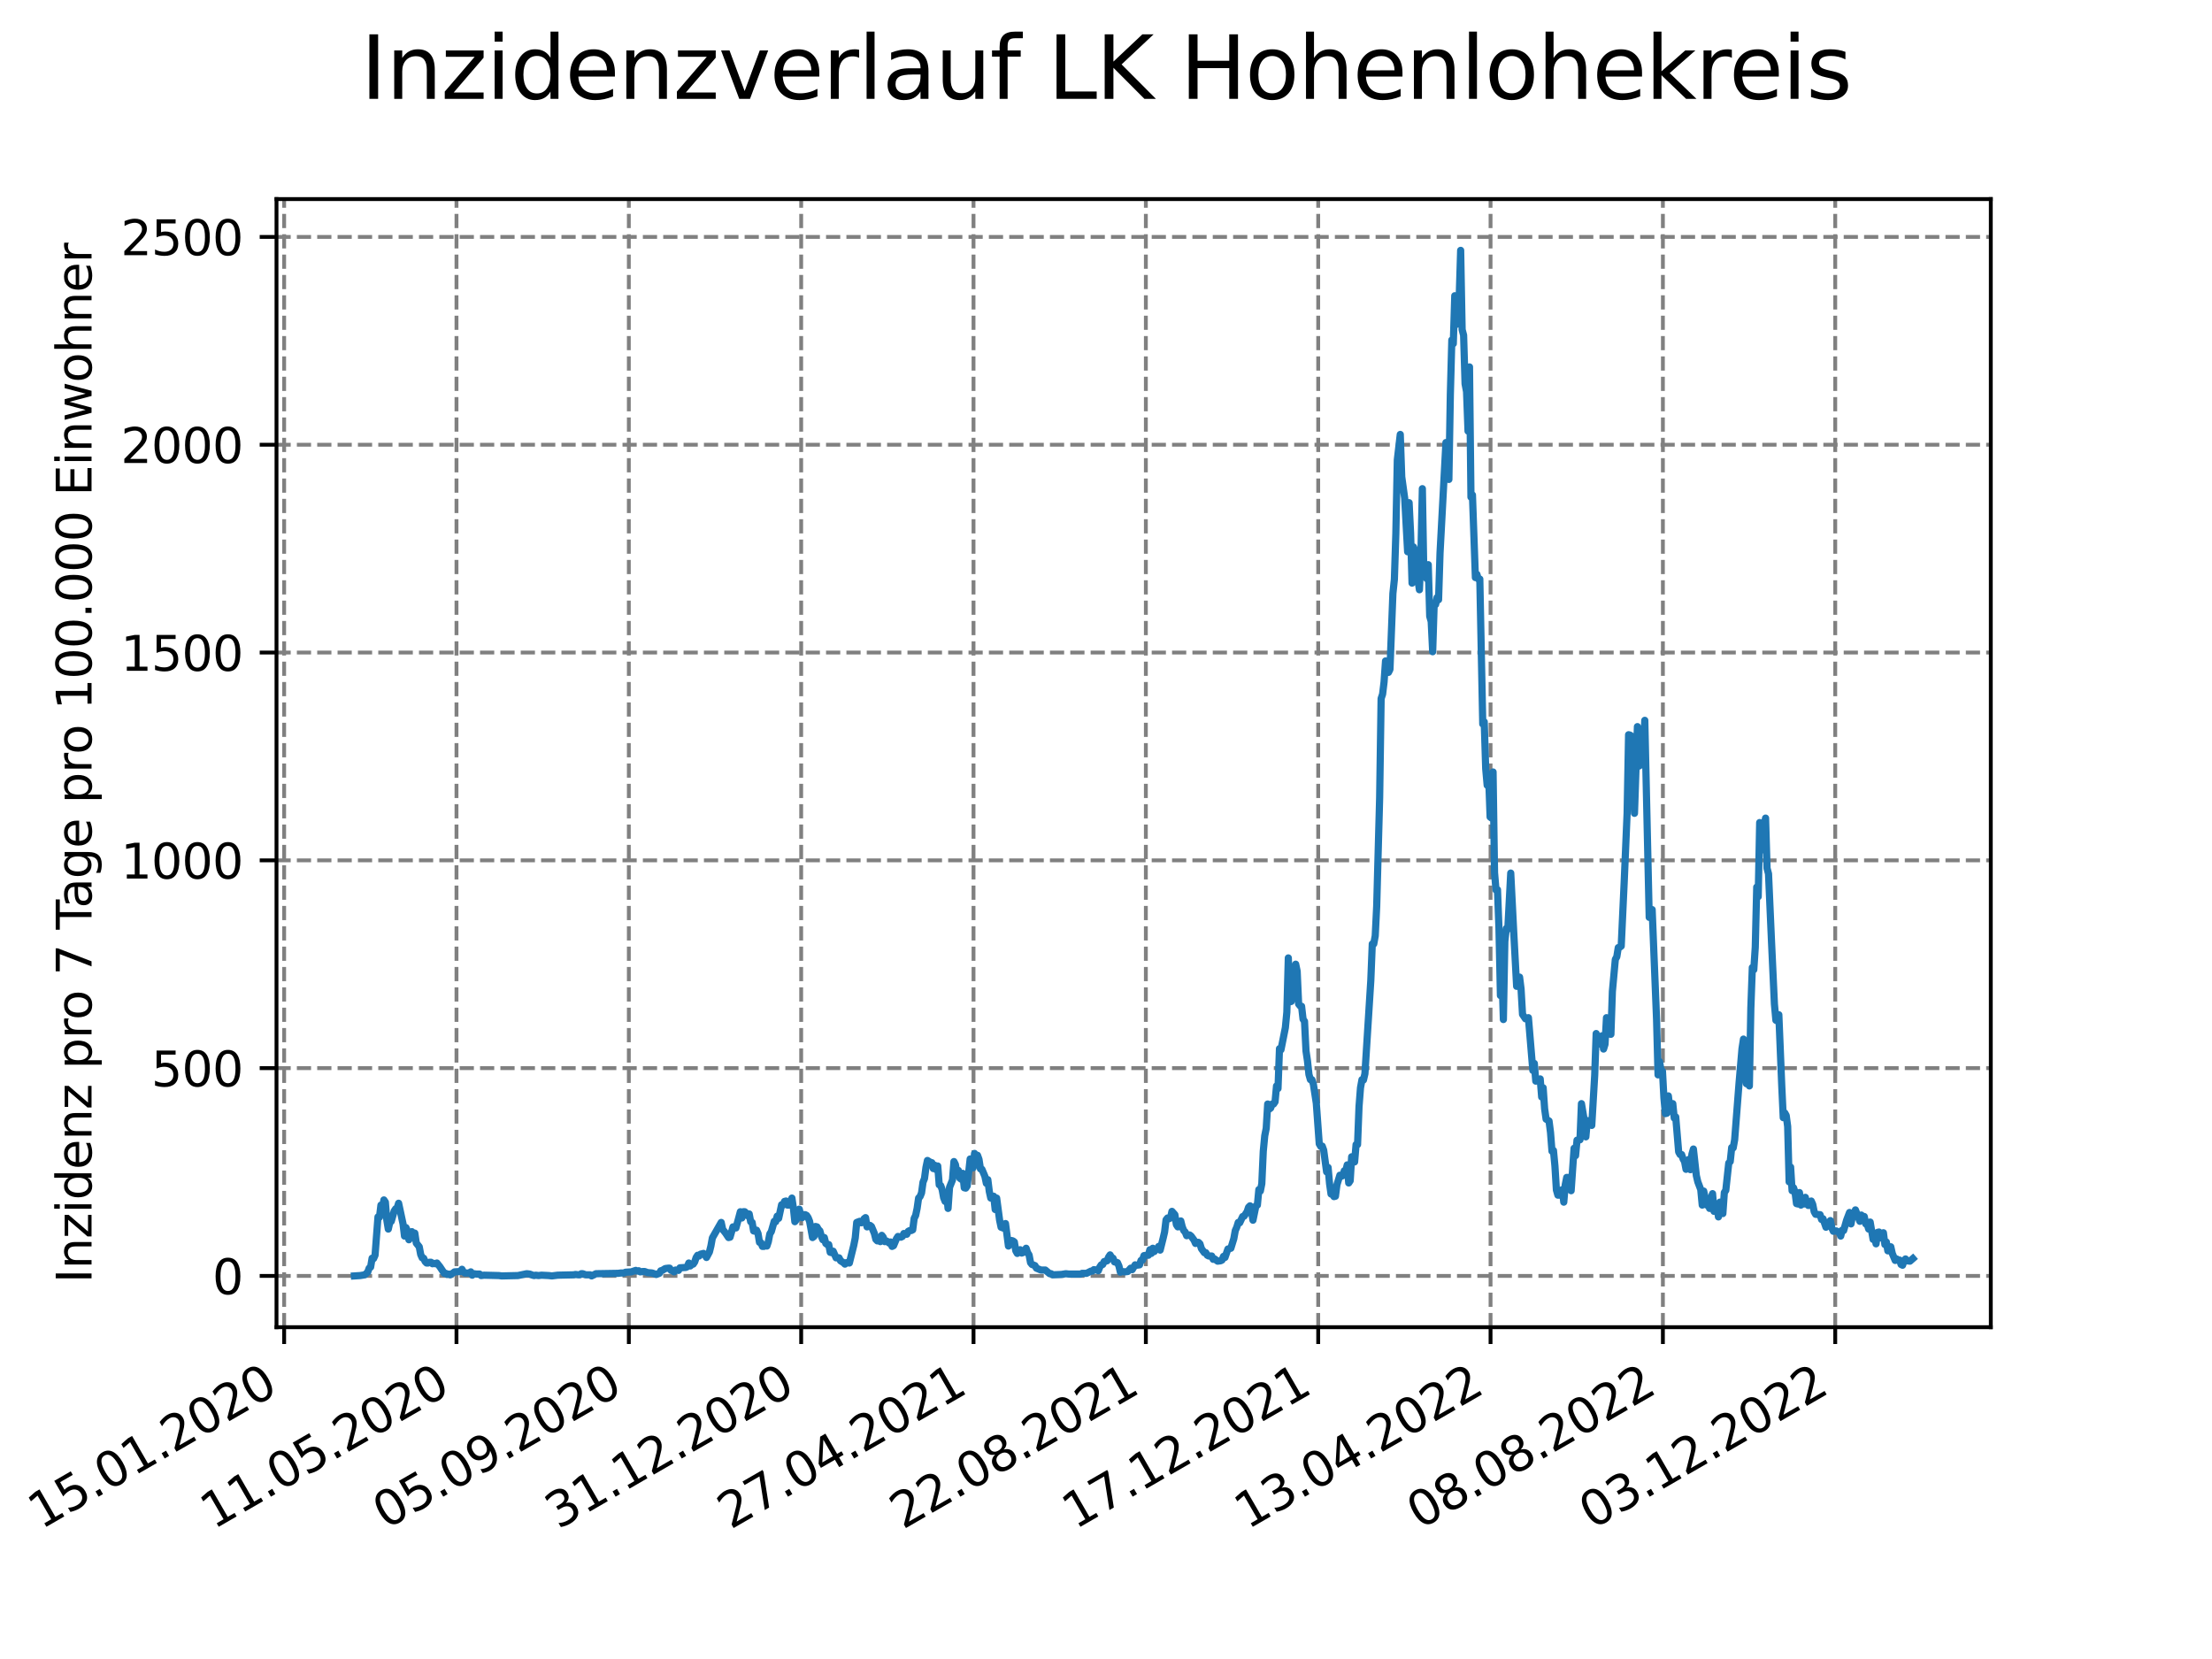 <?xml version="1.0" encoding="utf-8" standalone="no"?>
<!DOCTYPE svg PUBLIC "-//W3C//DTD SVG 1.1//EN"
  "http://www.w3.org/Graphics/SVG/1.1/DTD/svg11.dtd">
<svg xmlns:xlink="http://www.w3.org/1999/xlink" width="460.8pt" height="345.6pt" viewBox="0 0 460.8 345.6" xmlns="http://www.w3.org/2000/svg" version="1.1">
 <defs>
  <style type="text/css">*{stroke-linejoin: round; stroke-linecap: butt}</style>
 </defs>
 <g id="figure_1">
  <g id="patch_1">
   <path d="M 0 345.6 
L 460.8 345.6 
L 460.8 0 
L 0 0 
z
" style="fill: #ffffff"/>
  </g>
  <g id="axes_1">
   <g id="patch_2">
    <path d="M 57.6 276.48 
L 414.72 276.48 
L 414.72 41.472 
L 57.6 41.472 
z
" style="fill: #ffffff"/>
   </g>
   <g id="matplotlib.axis_1">
    <g id="xtick_1">
     <g id="line2d_1">
      <path d="M 59.193 276.48 
L 59.193 41.472 
" clip-path="url(#p25ae625ce5)" style="fill: none; stroke-dasharray: 2.96,1.28; stroke-dashoffset: 0; stroke: #808080; stroke-width: 0.8"/>
     </g>
     <g id="line2d_2">
      <defs>
       <path id="mad0144a86e" d="M 0 0 
L 0 3.5 
" style="stroke: #000000; stroke-width: 0.8"/>
      </defs>
      <g>
       <use xlink:href="#mad0144a86e" x="59.193" y="276.48" style="stroke: #000000; stroke-width: 0.8"/>
      </g>
     </g>
     <g id="text_1">
      <!-- 15.01.2020 -->
      <g transform="translate(8.568 318.689) rotate(-30) scale(0.1 -0.1)">
       <defs>
        <path id="DejaVuSans-31" d="M 794 531 
L 1825 531 
L 1825 4091 
L 703 3866 
L 703 4441 
L 1819 4666 
L 2450 4666 
L 2450 531 
L 3481 531 
L 3481 0 
L 794 0 
L 794 531 
z
" transform="scale(0.016)"/>
        <path id="DejaVuSans-35" d="M 691 4666 
L 3169 4666 
L 3169 4134 
L 1269 4134 
L 1269 2991 
Q 1406 3038 1543 3061 
Q 1681 3084 1819 3084 
Q 2600 3084 3056 2656 
Q 3513 2228 3513 1497 
Q 3513 744 3044 326 
Q 2575 -91 1722 -91 
Q 1428 -91 1123 -41 
Q 819 9 494 109 
L 494 744 
Q 775 591 1075 516 
Q 1375 441 1709 441 
Q 2250 441 2565 725 
Q 2881 1009 2881 1497 
Q 2881 1984 2565 2268 
Q 2250 2553 1709 2553 
Q 1456 2553 1204 2497 
Q 953 2441 691 2322 
L 691 4666 
z
" transform="scale(0.016)"/>
        <path id="DejaVuSans-2e" d="M 684 794 
L 1344 794 
L 1344 0 
L 684 0 
L 684 794 
z
" transform="scale(0.016)"/>
        <path id="DejaVuSans-30" d="M 2034 4250 
Q 1547 4250 1301 3770 
Q 1056 3291 1056 2328 
Q 1056 1369 1301 889 
Q 1547 409 2034 409 
Q 2525 409 2770 889 
Q 3016 1369 3016 2328 
Q 3016 3291 2770 3770 
Q 2525 4250 2034 4250 
z
M 2034 4750 
Q 2819 4750 3233 4129 
Q 3647 3509 3647 2328 
Q 3647 1150 3233 529 
Q 2819 -91 2034 -91 
Q 1250 -91 836 529 
Q 422 1150 422 2328 
Q 422 3509 836 4129 
Q 1250 4750 2034 4750 
z
" transform="scale(0.016)"/>
        <path id="DejaVuSans-32" d="M 1228 531 
L 3431 531 
L 3431 0 
L 469 0 
L 469 531 
Q 828 903 1448 1529 
Q 2069 2156 2228 2338 
Q 2531 2678 2651 2914 
Q 2772 3150 2772 3378 
Q 2772 3750 2511 3984 
Q 2250 4219 1831 4219 
Q 1534 4219 1204 4116 
Q 875 4013 500 3803 
L 500 4441 
Q 881 4594 1212 4672 
Q 1544 4750 1819 4750 
Q 2544 4750 2975 4387 
Q 3406 4025 3406 3419 
Q 3406 3131 3298 2873 
Q 3191 2616 2906 2266 
Q 2828 2175 2409 1742 
Q 1991 1309 1228 531 
z
" transform="scale(0.016)"/>
       </defs>
       <use xlink:href="#DejaVuSans-31"/>
       <use xlink:href="#DejaVuSans-35" x="63.623"/>
       <use xlink:href="#DejaVuSans-2e" x="127.246"/>
       <use xlink:href="#DejaVuSans-30" x="159.033"/>
       <use xlink:href="#DejaVuSans-31" x="222.656"/>
       <use xlink:href="#DejaVuSans-2e" x="286.279"/>
       <use xlink:href="#DejaVuSans-32" x="318.066"/>
       <use xlink:href="#DejaVuSans-30" x="381.689"/>
       <use xlink:href="#DejaVuSans-32" x="445.312"/>
       <use xlink:href="#DejaVuSans-30" x="508.936"/>
      </g>
     </g>
    </g>
    <g id="xtick_2">
     <g id="line2d_3">
      <path d="M 95.095 276.48 
L 95.095 41.472 
" clip-path="url(#p25ae625ce5)" style="fill: none; stroke-dasharray: 2.96,1.28; stroke-dashoffset: 0; stroke: #808080; stroke-width: 0.8"/>
     </g>
     <g id="line2d_4">
      <g>
       <use xlink:href="#mad0144a86e" x="95.095" y="276.48" style="stroke: #000000; stroke-width: 0.8"/>
      </g>
     </g>
     <g id="text_2">
      <!-- 11.05.2020 -->
      <g transform="translate(44.47 318.689) rotate(-30) scale(0.1 -0.1)">
       <use xlink:href="#DejaVuSans-31"/>
       <use xlink:href="#DejaVuSans-31" x="63.623"/>
       <use xlink:href="#DejaVuSans-2e" x="127.246"/>
       <use xlink:href="#DejaVuSans-30" x="159.033"/>
       <use xlink:href="#DejaVuSans-35" x="222.656"/>
       <use xlink:href="#DejaVuSans-2e" x="286.279"/>
       <use xlink:href="#DejaVuSans-32" x="318.066"/>
       <use xlink:href="#DejaVuSans-30" x="381.689"/>
       <use xlink:href="#DejaVuSans-32" x="445.312"/>
       <use xlink:href="#DejaVuSans-30" x="508.936"/>
      </g>
     </g>
    </g>
    <g id="xtick_3">
     <g id="line2d_5">
      <path d="M 130.998 276.48 
L 130.998 41.472 
" clip-path="url(#p25ae625ce5)" style="fill: none; stroke-dasharray: 2.96,1.28; stroke-dashoffset: 0; stroke: #808080; stroke-width: 0.8"/>
     </g>
     <g id="line2d_6">
      <g>
       <use xlink:href="#mad0144a86e" x="130.998" y="276.48" style="stroke: #000000; stroke-width: 0.8"/>
      </g>
     </g>
     <g id="text_3">
      <!-- 05.09.2020 -->
      <g transform="translate(80.372 318.689) rotate(-30) scale(0.1 -0.1)">
       <defs>
        <path id="DejaVuSans-39" d="M 703 97 
L 703 672 
Q 941 559 1184 500 
Q 1428 441 1663 441 
Q 2288 441 2617 861 
Q 2947 1281 2994 2138 
Q 2813 1869 2534 1725 
Q 2256 1581 1919 1581 
Q 1219 1581 811 2004 
Q 403 2428 403 3163 
Q 403 3881 828 4315 
Q 1253 4750 1959 4750 
Q 2769 4750 3195 4129 
Q 3622 3509 3622 2328 
Q 3622 1225 3098 567 
Q 2575 -91 1691 -91 
Q 1453 -91 1209 -44 
Q 966 3 703 97 
z
M 1959 2075 
Q 2384 2075 2632 2365 
Q 2881 2656 2881 3163 
Q 2881 3666 2632 3958 
Q 2384 4250 1959 4250 
Q 1534 4250 1286 3958 
Q 1038 3666 1038 3163 
Q 1038 2656 1286 2365 
Q 1534 2075 1959 2075 
z
" transform="scale(0.016)"/>
       </defs>
       <use xlink:href="#DejaVuSans-30"/>
       <use xlink:href="#DejaVuSans-35" x="63.623"/>
       <use xlink:href="#DejaVuSans-2e" x="127.246"/>
       <use xlink:href="#DejaVuSans-30" x="159.033"/>
       <use xlink:href="#DejaVuSans-39" x="222.656"/>
       <use xlink:href="#DejaVuSans-2e" x="286.279"/>
       <use xlink:href="#DejaVuSans-32" x="318.066"/>
       <use xlink:href="#DejaVuSans-30" x="381.689"/>
       <use xlink:href="#DejaVuSans-32" x="445.312"/>
       <use xlink:href="#DejaVuSans-30" x="508.936"/>
      </g>
     </g>
    </g>
    <g id="xtick_4">
     <g id="line2d_7">
      <path d="M 166.9 276.48 
L 166.9 41.472 
" clip-path="url(#p25ae625ce5)" style="fill: none; stroke-dasharray: 2.96,1.28; stroke-dashoffset: 0; stroke: #808080; stroke-width: 0.8"/>
     </g>
     <g id="line2d_8">
      <g>
       <use xlink:href="#mad0144a86e" x="166.9" y="276.48" style="stroke: #000000; stroke-width: 0.8"/>
      </g>
     </g>
     <g id="text_4">
      <!-- 31.12.2020 -->
      <g transform="translate(116.275 318.689) rotate(-30) scale(0.1 -0.1)">
       <defs>
        <path id="DejaVuSans-33" d="M 2597 2516 
Q 3050 2419 3304 2112 
Q 3559 1806 3559 1356 
Q 3559 666 3084 287 
Q 2609 -91 1734 -91 
Q 1441 -91 1130 -33 
Q 819 25 488 141 
L 488 750 
Q 750 597 1062 519 
Q 1375 441 1716 441 
Q 2309 441 2620 675 
Q 2931 909 2931 1356 
Q 2931 1769 2642 2001 
Q 2353 2234 1838 2234 
L 1294 2234 
L 1294 2753 
L 1863 2753 
Q 2328 2753 2575 2939 
Q 2822 3125 2822 3475 
Q 2822 3834 2567 4026 
Q 2313 4219 1838 4219 
Q 1578 4219 1281 4162 
Q 984 4106 628 3988 
L 628 4550 
Q 988 4650 1302 4700 
Q 1616 4750 1894 4750 
Q 2613 4750 3031 4423 
Q 3450 4097 3450 3541 
Q 3450 3153 3228 2886 
Q 3006 2619 2597 2516 
z
" transform="scale(0.016)"/>
       </defs>
       <use xlink:href="#DejaVuSans-33"/>
       <use xlink:href="#DejaVuSans-31" x="63.623"/>
       <use xlink:href="#DejaVuSans-2e" x="127.246"/>
       <use xlink:href="#DejaVuSans-31" x="159.033"/>
       <use xlink:href="#DejaVuSans-32" x="222.656"/>
       <use xlink:href="#DejaVuSans-2e" x="286.279"/>
       <use xlink:href="#DejaVuSans-32" x="318.066"/>
       <use xlink:href="#DejaVuSans-30" x="381.689"/>
       <use xlink:href="#DejaVuSans-32" x="445.312"/>
       <use xlink:href="#DejaVuSans-30" x="508.936"/>
      </g>
     </g>
    </g>
    <g id="xtick_5">
     <g id="line2d_9">
      <path d="M 202.802 276.48 
L 202.802 41.472 
" clip-path="url(#p25ae625ce5)" style="fill: none; stroke-dasharray: 2.96,1.28; stroke-dashoffset: 0; stroke: #808080; stroke-width: 0.8"/>
     </g>
     <g id="line2d_10">
      <g>
       <use xlink:href="#mad0144a86e" x="202.802" y="276.48" style="stroke: #000000; stroke-width: 0.8"/>
      </g>
     </g>
     <g id="text_5">
      <!-- 27.04.2021 -->
      <g transform="translate(152.177 318.689) rotate(-30) scale(0.1 -0.1)">
       <defs>
        <path id="DejaVuSans-37" d="M 525 4666 
L 3525 4666 
L 3525 4397 
L 1831 0 
L 1172 0 
L 2766 4134 
L 525 4134 
L 525 4666 
z
" transform="scale(0.016)"/>
        <path id="DejaVuSans-34" d="M 2419 4116 
L 825 1625 
L 2419 1625 
L 2419 4116 
z
M 2253 4666 
L 3047 4666 
L 3047 1625 
L 3713 1625 
L 3713 1100 
L 3047 1100 
L 3047 0 
L 2419 0 
L 2419 1100 
L 313 1100 
L 313 1709 
L 2253 4666 
z
" transform="scale(0.016)"/>
       </defs>
       <use xlink:href="#DejaVuSans-32"/>
       <use xlink:href="#DejaVuSans-37" x="63.623"/>
       <use xlink:href="#DejaVuSans-2e" x="127.246"/>
       <use xlink:href="#DejaVuSans-30" x="159.033"/>
       <use xlink:href="#DejaVuSans-34" x="222.656"/>
       <use xlink:href="#DejaVuSans-2e" x="286.279"/>
       <use xlink:href="#DejaVuSans-32" x="318.066"/>
       <use xlink:href="#DejaVuSans-30" x="381.689"/>
       <use xlink:href="#DejaVuSans-32" x="445.312"/>
       <use xlink:href="#DejaVuSans-31" x="508.936"/>
      </g>
     </g>
    </g>
    <g id="xtick_6">
     <g id="line2d_11">
      <path d="M 238.704 276.48 
L 238.704 41.472 
" clip-path="url(#p25ae625ce5)" style="fill: none; stroke-dasharray: 2.96,1.28; stroke-dashoffset: 0; stroke: #808080; stroke-width: 0.8"/>
     </g>
     <g id="line2d_12">
      <g>
       <use xlink:href="#mad0144a86e" x="238.704" y="276.48" style="stroke: #000000; stroke-width: 0.8"/>
      </g>
     </g>
     <g id="text_6">
      <!-- 22.08.2021 -->
      <g transform="translate(188.079 318.689) rotate(-30) scale(0.1 -0.1)">
       <defs>
        <path id="DejaVuSans-38" d="M 2034 2216 
Q 1584 2216 1326 1975 
Q 1069 1734 1069 1313 
Q 1069 891 1326 650 
Q 1584 409 2034 409 
Q 2484 409 2743 651 
Q 3003 894 3003 1313 
Q 3003 1734 2745 1975 
Q 2488 2216 2034 2216 
z
M 1403 2484 
Q 997 2584 770 2862 
Q 544 3141 544 3541 
Q 544 4100 942 4425 
Q 1341 4750 2034 4750 
Q 2731 4750 3128 4425 
Q 3525 4100 3525 3541 
Q 3525 3141 3298 2862 
Q 3072 2584 2669 2484 
Q 3125 2378 3379 2068 
Q 3634 1759 3634 1313 
Q 3634 634 3220 271 
Q 2806 -91 2034 -91 
Q 1263 -91 848 271 
Q 434 634 434 1313 
Q 434 1759 690 2068 
Q 947 2378 1403 2484 
z
M 1172 3481 
Q 1172 3119 1398 2916 
Q 1625 2713 2034 2713 
Q 2441 2713 2670 2916 
Q 2900 3119 2900 3481 
Q 2900 3844 2670 4047 
Q 2441 4250 2034 4250 
Q 1625 4250 1398 4047 
Q 1172 3844 1172 3481 
z
" transform="scale(0.016)"/>
       </defs>
       <use xlink:href="#DejaVuSans-32"/>
       <use xlink:href="#DejaVuSans-32" x="63.623"/>
       <use xlink:href="#DejaVuSans-2e" x="127.246"/>
       <use xlink:href="#DejaVuSans-30" x="159.033"/>
       <use xlink:href="#DejaVuSans-38" x="222.656"/>
       <use xlink:href="#DejaVuSans-2e" x="286.279"/>
       <use xlink:href="#DejaVuSans-32" x="318.066"/>
       <use xlink:href="#DejaVuSans-30" x="381.689"/>
       <use xlink:href="#DejaVuSans-32" x="445.312"/>
       <use xlink:href="#DejaVuSans-31" x="508.936"/>
      </g>
     </g>
    </g>
    <g id="xtick_7">
     <g id="line2d_13">
      <path d="M 274.607 276.48 
L 274.607 41.472 
" clip-path="url(#p25ae625ce5)" style="fill: none; stroke-dasharray: 2.96,1.28; stroke-dashoffset: 0; stroke: #808080; stroke-width: 0.8"/>
     </g>
     <g id="line2d_14">
      <g>
       <use xlink:href="#mad0144a86e" x="274.607" y="276.48" style="stroke: #000000; stroke-width: 0.8"/>
      </g>
     </g>
     <g id="text_7">
      <!-- 17.12.2021 -->
      <g transform="translate(223.981 318.689) rotate(-30) scale(0.1 -0.1)">
       <use xlink:href="#DejaVuSans-31"/>
       <use xlink:href="#DejaVuSans-37" x="63.623"/>
       <use xlink:href="#DejaVuSans-2e" x="127.246"/>
       <use xlink:href="#DejaVuSans-31" x="159.033"/>
       <use xlink:href="#DejaVuSans-32" x="222.656"/>
       <use xlink:href="#DejaVuSans-2e" x="286.279"/>
       <use xlink:href="#DejaVuSans-32" x="318.066"/>
       <use xlink:href="#DejaVuSans-30" x="381.689"/>
       <use xlink:href="#DejaVuSans-32" x="445.312"/>
       <use xlink:href="#DejaVuSans-31" x="508.936"/>
      </g>
     </g>
    </g>
    <g id="xtick_8">
     <g id="line2d_15">
      <path d="M 310.509 276.48 
L 310.509 41.472 
" clip-path="url(#p25ae625ce5)" style="fill: none; stroke-dasharray: 2.96,1.28; stroke-dashoffset: 0; stroke: #808080; stroke-width: 0.8"/>
     </g>
     <g id="line2d_16">
      <g>
       <use xlink:href="#mad0144a86e" x="310.509" y="276.48" style="stroke: #000000; stroke-width: 0.8"/>
      </g>
     </g>
     <g id="text_8">
      <!-- 13.04.2022 -->
      <g transform="translate(259.884 318.689) rotate(-30) scale(0.1 -0.1)">
       <use xlink:href="#DejaVuSans-31"/>
       <use xlink:href="#DejaVuSans-33" x="63.623"/>
       <use xlink:href="#DejaVuSans-2e" x="127.246"/>
       <use xlink:href="#DejaVuSans-30" x="159.033"/>
       <use xlink:href="#DejaVuSans-34" x="222.656"/>
       <use xlink:href="#DejaVuSans-2e" x="286.279"/>
       <use xlink:href="#DejaVuSans-32" x="318.066"/>
       <use xlink:href="#DejaVuSans-30" x="381.689"/>
       <use xlink:href="#DejaVuSans-32" x="445.312"/>
       <use xlink:href="#DejaVuSans-32" x="508.936"/>
      </g>
     </g>
    </g>
    <g id="xtick_9">
     <g id="line2d_17">
      <path d="M 346.411 276.48 
L 346.411 41.472 
" clip-path="url(#p25ae625ce5)" style="fill: none; stroke-dasharray: 2.96,1.28; stroke-dashoffset: 0; stroke: #808080; stroke-width: 0.8"/>
     </g>
     <g id="line2d_18">
      <g>
       <use xlink:href="#mad0144a86e" x="346.411" y="276.48" style="stroke: #000000; stroke-width: 0.8"/>
      </g>
     </g>
     <g id="text_9">
      <!-- 08.08.2022 -->
      <g transform="translate(295.786 318.689) rotate(-30) scale(0.1 -0.1)">
       <use xlink:href="#DejaVuSans-30"/>
       <use xlink:href="#DejaVuSans-38" x="63.623"/>
       <use xlink:href="#DejaVuSans-2e" x="127.246"/>
       <use xlink:href="#DejaVuSans-30" x="159.033"/>
       <use xlink:href="#DejaVuSans-38" x="222.656"/>
       <use xlink:href="#DejaVuSans-2e" x="286.279"/>
       <use xlink:href="#DejaVuSans-32" x="318.066"/>
       <use xlink:href="#DejaVuSans-30" x="381.689"/>
       <use xlink:href="#DejaVuSans-32" x="445.312"/>
       <use xlink:href="#DejaVuSans-32" x="508.936"/>
      </g>
     </g>
    </g>
    <g id="xtick_10">
     <g id="line2d_19">
      <path d="M 382.313 276.48 
L 382.313 41.472 
" clip-path="url(#p25ae625ce5)" style="fill: none; stroke-dasharray: 2.96,1.28; stroke-dashoffset: 0; stroke: #808080; stroke-width: 0.8"/>
     </g>
     <g id="line2d_20">
      <g>
       <use xlink:href="#mad0144a86e" x="382.313" y="276.48" style="stroke: #000000; stroke-width: 0.8"/>
      </g>
     </g>
     <g id="text_10">
      <!-- 03.12.2022 -->
      <g transform="translate(331.688 318.689) rotate(-30) scale(0.1 -0.1)">
       <use xlink:href="#DejaVuSans-30"/>
       <use xlink:href="#DejaVuSans-33" x="63.623"/>
       <use xlink:href="#DejaVuSans-2e" x="127.246"/>
       <use xlink:href="#DejaVuSans-31" x="159.033"/>
       <use xlink:href="#DejaVuSans-32" x="222.656"/>
       <use xlink:href="#DejaVuSans-2e" x="286.279"/>
       <use xlink:href="#DejaVuSans-32" x="318.066"/>
       <use xlink:href="#DejaVuSans-30" x="381.689"/>
       <use xlink:href="#DejaVuSans-32" x="445.312"/>
       <use xlink:href="#DejaVuSans-32" x="508.936"/>
      </g>
     </g>
    </g>
   </g>
   <g id="matplotlib.axis_2">
    <g id="ytick_1">
     <g id="line2d_21">
      <path d="M 57.6 265.798 
L 414.72 265.798 
" clip-path="url(#p25ae625ce5)" style="fill: none; stroke-dasharray: 2.96,1.28; stroke-dashoffset: 0; stroke: #808080; stroke-width: 0.8"/>
     </g>
     <g id="line2d_22">
      <defs>
       <path id="m85cb3bfcea" d="M 0 0 
L -3.5 0 
" style="stroke: #000000; stroke-width: 0.8"/>
      </defs>
      <g>
       <use xlink:href="#m85cb3bfcea" x="57.6" y="265.798" style="stroke: #000000; stroke-width: 0.8"/>
      </g>
     </g>
     <g id="text_11">
      <!-- 0 -->
      <g transform="translate(44.237 269.597) scale(0.1 -0.1)">
       <use xlink:href="#DejaVuSans-30"/>
      </g>
     </g>
    </g>
    <g id="ytick_2">
     <g id="line2d_23">
      <path d="M 57.6 222.51 
L 414.72 222.51 
" clip-path="url(#p25ae625ce5)" style="fill: none; stroke-dasharray: 2.96,1.28; stroke-dashoffset: 0; stroke: #808080; stroke-width: 0.8"/>
     </g>
     <g id="line2d_24">
      <g>
       <use xlink:href="#m85cb3bfcea" x="57.6" y="222.51" style="stroke: #000000; stroke-width: 0.8"/>
      </g>
     </g>
     <g id="text_12">
      <!-- 500 -->
      <g transform="translate(31.512 226.309) scale(0.1 -0.1)">
       <use xlink:href="#DejaVuSans-35"/>
       <use xlink:href="#DejaVuSans-30" x="63.623"/>
       <use xlink:href="#DejaVuSans-30" x="127.246"/>
      </g>
     </g>
    </g>
    <g id="ytick_3">
     <g id="line2d_25">
      <path d="M 57.6 179.222 
L 414.72 179.222 
" clip-path="url(#p25ae625ce5)" style="fill: none; stroke-dasharray: 2.96,1.28; stroke-dashoffset: 0; stroke: #808080; stroke-width: 0.8"/>
     </g>
     <g id="line2d_26">
      <g>
       <use xlink:href="#m85cb3bfcea" x="57.6" y="179.222" style="stroke: #000000; stroke-width: 0.8"/>
      </g>
     </g>
     <g id="text_13">
      <!-- 1000 -->
      <g transform="translate(25.15 183.021) scale(0.1 -0.1)">
       <use xlink:href="#DejaVuSans-31"/>
       <use xlink:href="#DejaVuSans-30" x="63.623"/>
       <use xlink:href="#DejaVuSans-30" x="127.246"/>
       <use xlink:href="#DejaVuSans-30" x="190.869"/>
      </g>
     </g>
    </g>
    <g id="ytick_4">
     <g id="line2d_27">
      <path d="M 57.6 135.934 
L 414.72 135.934 
" clip-path="url(#p25ae625ce5)" style="fill: none; stroke-dasharray: 2.96,1.28; stroke-dashoffset: 0; stroke: #808080; stroke-width: 0.8"/>
     </g>
     <g id="line2d_28">
      <g>
       <use xlink:href="#m85cb3bfcea" x="57.6" y="135.934" style="stroke: #000000; stroke-width: 0.8"/>
      </g>
     </g>
     <g id="text_14">
      <!-- 1500 -->
      <g transform="translate(25.15 139.734) scale(0.1 -0.1)">
       <use xlink:href="#DejaVuSans-31"/>
       <use xlink:href="#DejaVuSans-35" x="63.623"/>
       <use xlink:href="#DejaVuSans-30" x="127.246"/>
       <use xlink:href="#DejaVuSans-30" x="190.869"/>
      </g>
     </g>
    </g>
    <g id="ytick_5">
     <g id="line2d_29">
      <path d="M 57.6 92.647 
L 414.72 92.647 
" clip-path="url(#p25ae625ce5)" style="fill: none; stroke-dasharray: 2.96,1.28; stroke-dashoffset: 0; stroke: #808080; stroke-width: 0.8"/>
     </g>
     <g id="line2d_30">
      <g>
       <use xlink:href="#m85cb3bfcea" x="57.6" y="92.647" style="stroke: #000000; stroke-width: 0.8"/>
      </g>
     </g>
     <g id="text_15">
      <!-- 2000 -->
      <g transform="translate(25.15 96.446) scale(0.1 -0.1)">
       <use xlink:href="#DejaVuSans-32"/>
       <use xlink:href="#DejaVuSans-30" x="63.623"/>
       <use xlink:href="#DejaVuSans-30" x="127.246"/>
       <use xlink:href="#DejaVuSans-30" x="190.869"/>
      </g>
     </g>
    </g>
    <g id="ytick_6">
     <g id="line2d_31">
      <path d="M 57.6 49.359 
L 414.72 49.359 
" clip-path="url(#p25ae625ce5)" style="fill: none; stroke-dasharray: 2.96,1.28; stroke-dashoffset: 0; stroke: #808080; stroke-width: 0.8"/>
     </g>
     <g id="line2d_32">
      <g>
       <use xlink:href="#m85cb3bfcea" x="57.6" y="49.359" style="stroke: #000000; stroke-width: 0.8"/>
      </g>
     </g>
     <g id="text_16">
      <!-- 2500 -->
      <g transform="translate(25.15 53.158) scale(0.1 -0.1)">
       <use xlink:href="#DejaVuSans-32"/>
       <use xlink:href="#DejaVuSans-35" x="63.623"/>
       <use xlink:href="#DejaVuSans-30" x="127.246"/>
       <use xlink:href="#DejaVuSans-30" x="190.869"/>
      </g>
     </g>
    </g>
    <g id="text_17">
     <!-- Inzidenz pro 7 Tage pro 100.000 Einwohner -->
     <g transform="translate(19.07 267.301) rotate(-90) scale(0.1 -0.1)">
      <defs>
       <path id="DejaVuSans-49" d="M 628 4666 
L 1259 4666 
L 1259 0 
L 628 0 
L 628 4666 
z
" transform="scale(0.016)"/>
       <path id="DejaVuSans-6e" d="M 3513 2113 
L 3513 0 
L 2938 0 
L 2938 2094 
Q 2938 2591 2744 2837 
Q 2550 3084 2163 3084 
Q 1697 3084 1428 2787 
Q 1159 2491 1159 1978 
L 1159 0 
L 581 0 
L 581 3500 
L 1159 3500 
L 1159 2956 
Q 1366 3272 1645 3428 
Q 1925 3584 2291 3584 
Q 2894 3584 3203 3211 
Q 3513 2838 3513 2113 
z
" transform="scale(0.016)"/>
       <path id="DejaVuSans-7a" d="M 353 3500 
L 3084 3500 
L 3084 2975 
L 922 459 
L 3084 459 
L 3084 0 
L 275 0 
L 275 525 
L 2438 3041 
L 353 3041 
L 353 3500 
z
" transform="scale(0.016)"/>
       <path id="DejaVuSans-69" d="M 603 3500 
L 1178 3500 
L 1178 0 
L 603 0 
L 603 3500 
z
M 603 4863 
L 1178 4863 
L 1178 4134 
L 603 4134 
L 603 4863 
z
" transform="scale(0.016)"/>
       <path id="DejaVuSans-64" d="M 2906 2969 
L 2906 4863 
L 3481 4863 
L 3481 0 
L 2906 0 
L 2906 525 
Q 2725 213 2448 61 
Q 2172 -91 1784 -91 
Q 1150 -91 751 415 
Q 353 922 353 1747 
Q 353 2572 751 3078 
Q 1150 3584 1784 3584 
Q 2172 3584 2448 3432 
Q 2725 3281 2906 2969 
z
M 947 1747 
Q 947 1113 1208 752 
Q 1469 391 1925 391 
Q 2381 391 2643 752 
Q 2906 1113 2906 1747 
Q 2906 2381 2643 2742 
Q 2381 3103 1925 3103 
Q 1469 3103 1208 2742 
Q 947 2381 947 1747 
z
" transform="scale(0.016)"/>
       <path id="DejaVuSans-65" d="M 3597 1894 
L 3597 1613 
L 953 1613 
Q 991 1019 1311 708 
Q 1631 397 2203 397 
Q 2534 397 2845 478 
Q 3156 559 3463 722 
L 3463 178 
Q 3153 47 2828 -22 
Q 2503 -91 2169 -91 
Q 1331 -91 842 396 
Q 353 884 353 1716 
Q 353 2575 817 3079 
Q 1281 3584 2069 3584 
Q 2775 3584 3186 3129 
Q 3597 2675 3597 1894 
z
M 3022 2063 
Q 3016 2534 2758 2815 
Q 2500 3097 2075 3097 
Q 1594 3097 1305 2825 
Q 1016 2553 972 2059 
L 3022 2063 
z
" transform="scale(0.016)"/>
       <path id="DejaVuSans-20" transform="scale(0.016)"/>
       <path id="DejaVuSans-70" d="M 1159 525 
L 1159 -1331 
L 581 -1331 
L 581 3500 
L 1159 3500 
L 1159 2969 
Q 1341 3281 1617 3432 
Q 1894 3584 2278 3584 
Q 2916 3584 3314 3078 
Q 3713 2572 3713 1747 
Q 3713 922 3314 415 
Q 2916 -91 2278 -91 
Q 1894 -91 1617 61 
Q 1341 213 1159 525 
z
M 3116 1747 
Q 3116 2381 2855 2742 
Q 2594 3103 2138 3103 
Q 1681 3103 1420 2742 
Q 1159 2381 1159 1747 
Q 1159 1113 1420 752 
Q 1681 391 2138 391 
Q 2594 391 2855 752 
Q 3116 1113 3116 1747 
z
" transform="scale(0.016)"/>
       <path id="DejaVuSans-72" d="M 2631 2963 
Q 2534 3019 2420 3045 
Q 2306 3072 2169 3072 
Q 1681 3072 1420 2755 
Q 1159 2438 1159 1844 
L 1159 0 
L 581 0 
L 581 3500 
L 1159 3500 
L 1159 2956 
Q 1341 3275 1631 3429 
Q 1922 3584 2338 3584 
Q 2397 3584 2469 3576 
Q 2541 3569 2628 3553 
L 2631 2963 
z
" transform="scale(0.016)"/>
       <path id="DejaVuSans-6f" d="M 1959 3097 
Q 1497 3097 1228 2736 
Q 959 2375 959 1747 
Q 959 1119 1226 758 
Q 1494 397 1959 397 
Q 2419 397 2687 759 
Q 2956 1122 2956 1747 
Q 2956 2369 2687 2733 
Q 2419 3097 1959 3097 
z
M 1959 3584 
Q 2709 3584 3137 3096 
Q 3566 2609 3566 1747 
Q 3566 888 3137 398 
Q 2709 -91 1959 -91 
Q 1206 -91 779 398 
Q 353 888 353 1747 
Q 353 2609 779 3096 
Q 1206 3584 1959 3584 
z
" transform="scale(0.016)"/>
       <path id="DejaVuSans-54" d="M -19 4666 
L 3928 4666 
L 3928 4134 
L 2272 4134 
L 2272 0 
L 1638 0 
L 1638 4134 
L -19 4134 
L -19 4666 
z
" transform="scale(0.016)"/>
       <path id="DejaVuSans-61" d="M 2194 1759 
Q 1497 1759 1228 1600 
Q 959 1441 959 1056 
Q 959 750 1161 570 
Q 1363 391 1709 391 
Q 2188 391 2477 730 
Q 2766 1069 2766 1631 
L 2766 1759 
L 2194 1759 
z
M 3341 1997 
L 3341 0 
L 2766 0 
L 2766 531 
Q 2569 213 2275 61 
Q 1981 -91 1556 -91 
Q 1019 -91 701 211 
Q 384 513 384 1019 
Q 384 1609 779 1909 
Q 1175 2209 1959 2209 
L 2766 2209 
L 2766 2266 
Q 2766 2663 2505 2880 
Q 2244 3097 1772 3097 
Q 1472 3097 1187 3025 
Q 903 2953 641 2809 
L 641 3341 
Q 956 3463 1253 3523 
Q 1550 3584 1831 3584 
Q 2591 3584 2966 3190 
Q 3341 2797 3341 1997 
z
" transform="scale(0.016)"/>
       <path id="DejaVuSans-67" d="M 2906 1791 
Q 2906 2416 2648 2759 
Q 2391 3103 1925 3103 
Q 1463 3103 1205 2759 
Q 947 2416 947 1791 
Q 947 1169 1205 825 
Q 1463 481 1925 481 
Q 2391 481 2648 825 
Q 2906 1169 2906 1791 
z
M 3481 434 
Q 3481 -459 3084 -895 
Q 2688 -1331 1869 -1331 
Q 1566 -1331 1297 -1286 
Q 1028 -1241 775 -1147 
L 775 -588 
Q 1028 -725 1275 -790 
Q 1522 -856 1778 -856 
Q 2344 -856 2625 -561 
Q 2906 -266 2906 331 
L 2906 616 
Q 2728 306 2450 153 
Q 2172 0 1784 0 
Q 1141 0 747 490 
Q 353 981 353 1791 
Q 353 2603 747 3093 
Q 1141 3584 1784 3584 
Q 2172 3584 2450 3431 
Q 2728 3278 2906 2969 
L 2906 3500 
L 3481 3500 
L 3481 434 
z
" transform="scale(0.016)"/>
       <path id="DejaVuSans-45" d="M 628 4666 
L 3578 4666 
L 3578 4134 
L 1259 4134 
L 1259 2753 
L 3481 2753 
L 3481 2222 
L 1259 2222 
L 1259 531 
L 3634 531 
L 3634 0 
L 628 0 
L 628 4666 
z
" transform="scale(0.016)"/>
       <path id="DejaVuSans-77" d="M 269 3500 
L 844 3500 
L 1563 769 
L 2278 3500 
L 2956 3500 
L 3675 769 
L 4391 3500 
L 4966 3500 
L 4050 0 
L 3372 0 
L 2619 2869 
L 1863 0 
L 1184 0 
L 269 3500 
z
" transform="scale(0.016)"/>
       <path id="DejaVuSans-68" d="M 3513 2113 
L 3513 0 
L 2938 0 
L 2938 2094 
Q 2938 2591 2744 2837 
Q 2550 3084 2163 3084 
Q 1697 3084 1428 2787 
Q 1159 2491 1159 1978 
L 1159 0 
L 581 0 
L 581 4863 
L 1159 4863 
L 1159 2956 
Q 1366 3272 1645 3428 
Q 1925 3584 2291 3584 
Q 2894 3584 3203 3211 
Q 3513 2838 3513 2113 
z
" transform="scale(0.016)"/>
      </defs>
      <use xlink:href="#DejaVuSans-49"/>
      <use xlink:href="#DejaVuSans-6e" x="29.492"/>
      <use xlink:href="#DejaVuSans-7a" x="92.871"/>
      <use xlink:href="#DejaVuSans-69" x="145.361"/>
      <use xlink:href="#DejaVuSans-64" x="173.145"/>
      <use xlink:href="#DejaVuSans-65" x="236.621"/>
      <use xlink:href="#DejaVuSans-6e" x="298.145"/>
      <use xlink:href="#DejaVuSans-7a" x="361.523"/>
      <use xlink:href="#DejaVuSans-20" x="414.014"/>
      <use xlink:href="#DejaVuSans-70" x="445.801"/>
      <use xlink:href="#DejaVuSans-72" x="509.277"/>
      <use xlink:href="#DejaVuSans-6f" x="548.141"/>
      <use xlink:href="#DejaVuSans-20" x="609.322"/>
      <use xlink:href="#DejaVuSans-37" x="641.109"/>
      <use xlink:href="#DejaVuSans-20" x="704.732"/>
      <use xlink:href="#DejaVuSans-54" x="736.52"/>
      <use xlink:href="#DejaVuSans-61" x="781.104"/>
      <use xlink:href="#DejaVuSans-67" x="842.383"/>
      <use xlink:href="#DejaVuSans-65" x="905.859"/>
      <use xlink:href="#DejaVuSans-20" x="967.383"/>
      <use xlink:href="#DejaVuSans-70" x="999.17"/>
      <use xlink:href="#DejaVuSans-72" x="1062.646"/>
      <use xlink:href="#DejaVuSans-6f" x="1101.51"/>
      <use xlink:href="#DejaVuSans-20" x="1162.691"/>
      <use xlink:href="#DejaVuSans-31" x="1194.479"/>
      <use xlink:href="#DejaVuSans-30" x="1258.102"/>
      <use xlink:href="#DejaVuSans-30" x="1321.725"/>
      <use xlink:href="#DejaVuSans-2e" x="1385.348"/>
      <use xlink:href="#DejaVuSans-30" x="1417.135"/>
      <use xlink:href="#DejaVuSans-30" x="1480.758"/>
      <use xlink:href="#DejaVuSans-30" x="1544.381"/>
      <use xlink:href="#DejaVuSans-20" x="1608.004"/>
      <use xlink:href="#DejaVuSans-45" x="1639.791"/>
      <use xlink:href="#DejaVuSans-69" x="1702.975"/>
      <use xlink:href="#DejaVuSans-6e" x="1730.758"/>
      <use xlink:href="#DejaVuSans-77" x="1794.137"/>
      <use xlink:href="#DejaVuSans-6f" x="1875.924"/>
      <use xlink:href="#DejaVuSans-68" x="1937.105"/>
      <use xlink:href="#DejaVuSans-6e" x="2000.484"/>
      <use xlink:href="#DejaVuSans-65" x="2063.863"/>
      <use xlink:href="#DejaVuSans-72" x="2125.387"/>
     </g>
    </g>
   </g>
   <g id="line2d_33">
    <path d="M 73.833 265.798 
L 75.06 265.721 
L 75.981 265.567 
L 76.594 265.029 
L 76.901 264.184 
L 77.208 263.953 
L 77.515 262.109 
L 77.822 262.186 
L 78.129 261.494 
L 78.742 253.502 
L 79.049 253.579 
L 79.356 251.043 
L 79.663 251.888 
L 79.97 249.967 
L 80.277 250.428 
L 80.584 254.193 
L 80.89 256.038 
L 81.197 254.655 
L 81.504 254.424 
L 82.118 252.272 
L 82.425 251.811 
L 82.732 251.657 
L 83.038 250.658 
L 83.959 254.962 
L 84.266 257.498 
L 84.573 255.73 
L 84.88 256.422 
L 85.186 258.266 
L 85.493 256.806 
L 85.8 256.576 
L 86.107 257.114 
L 86.414 256.883 
L 86.721 258.958 
L 87.334 259.727 
L 87.641 261.341 
L 87.948 262.032 
L 88.255 262.109 
L 88.562 262.801 
L 88.869 263.108 
L 89.176 263.108 
L 89.482 262.954 
L 89.789 262.954 
L 90.096 263.262 
L 90.403 263.185 
L 90.71 263.262 
L 91.017 263.108 
L 91.63 263.877 
L 92.244 264.799 
L 92.551 265.26 
L 92.858 265.26 
L 93.165 265.49 
L 93.472 265.414 
L 93.778 265.567 
L 94.392 265.183 
L 94.699 264.952 
L 95.926 264.876 
L 96.233 264.415 
L 96.54 264.952 
L 96.847 265.183 
L 97.768 265.183 
L 98.074 264.952 
L 98.381 265.644 
L 98.688 265.337 
L 99.302 265.414 
L 99.916 265.414 
L 100.222 265.721 
L 100.836 265.644 
L 103.905 265.721 
L 104.518 265.798 
L 107.894 265.721 
L 109.735 265.337 
L 110.349 265.414 
L 110.962 265.644 
L 111.269 265.721 
L 111.576 265.644 
L 112.19 265.721 
L 112.804 265.644 
L 114.338 265.721 
L 114.952 265.798 
L 115.565 265.721 
L 116.179 265.644 
L 119.554 265.567 
L 119.861 265.49 
L 120.475 265.567 
L 120.782 265.567 
L 121.089 265.337 
L 121.396 265.337 
L 122.009 265.567 
L 122.93 265.567 
L 123.237 265.798 
L 124.157 265.337 
L 128.76 265.26 
L 129.374 265.183 
L 129.988 265.183 
L 130.294 265.029 
L 131.522 264.952 
L 132.442 264.645 
L 132.749 264.799 
L 133.056 264.722 
L 133.363 264.952 
L 133.977 264.876 
L 134.284 264.876 
L 134.897 265.106 
L 135.818 265.183 
L 136.738 265.49 
L 137.352 265.26 
L 137.659 264.722 
L 137.966 264.645 
L 138.58 264.261 
L 139.193 264.184 
L 139.5 264.184 
L 139.807 264.645 
L 140.114 264.722 
L 140.421 264.952 
L 140.728 264.568 
L 141.341 264.645 
L 141.648 264.107 
L 142.876 264.03 
L 143.182 263.877 
L 143.489 263.108 
L 143.796 263.723 
L 144.103 263.415 
L 144.41 263.339 
L 144.717 262.878 
L 145.024 261.955 
L 145.33 261.494 
L 145.637 261.648 
L 145.944 261.264 
L 146.558 261.11 
L 146.865 261.417 
L 147.172 261.955 
L 147.785 260.803 
L 148.092 259.573 
L 148.399 257.882 
L 149.013 256.806 
L 150.24 254.655 
L 150.547 256.115 
L 151.161 256.883 
L 151.774 257.805 
L 152.081 257.729 
L 152.695 255.577 
L 153.309 255.807 
L 153.922 253.579 
L 154.229 252.426 
L 154.536 253.732 
L 154.843 252.426 
L 155.15 252.426 
L 155.457 252.733 
L 155.764 253.271 
L 156.07 252.887 
L 156.377 254.501 
L 156.684 254.655 
L 156.991 256.422 
L 157.298 256.499 
L 157.605 256.268 
L 157.912 256.96 
L 158.218 258.804 
L 158.525 258.881 
L 158.832 259.65 
L 159.139 259.65 
L 159.446 259.496 
L 159.753 259.573 
L 160.06 258.651 
L 160.366 257.037 
L 160.673 256.576 
L 161.287 254.424 
L 161.594 254.501 
L 161.901 253.348 
L 162.208 253.809 
L 162.821 250.966 
L 163.128 251.043 
L 163.435 250.274 
L 163.742 250.197 
L 164.049 251.043 
L 164.355 251.043 
L 164.969 249.582 
L 165.276 251.657 
L 165.583 254.501 
L 165.89 254.117 
L 166.197 253.502 
L 166.503 251.888 
L 166.81 253.194 
L 167.117 253.655 
L 167.424 253.041 
L 167.731 253.041 
L 168.038 253.194 
L 168.345 253.655 
L 168.651 254.424 
L 169.265 257.805 
L 169.572 257.575 
L 169.879 255.5 
L 170.186 255.577 
L 170.493 256.115 
L 170.799 256.422 
L 171.106 257.575 
L 171.413 258.266 
L 171.72 257.805 
L 172.027 259.035 
L 172.334 259.266 
L 172.641 259.266 
L 172.947 260.879 
L 173.254 260.956 
L 173.561 260.649 
L 174.175 262.032 
L 174.789 262.032 
L 175.095 262.647 
L 175.709 263.031 
L 176.016 263.339 
L 176.323 263.031 
L 176.937 263.108 
L 177.857 259.419 
L 178.164 257.882 
L 178.471 254.655 
L 179.085 254.424 
L 179.391 254.731 
L 179.698 254.655 
L 180.005 253.886 
L 180.312 253.655 
L 180.619 255.577 
L 181.233 255.269 
L 181.539 255.5 
L 182.153 256.96 
L 182.46 258.19 
L 182.767 258.497 
L 183.074 258.343 
L 183.381 258.651 
L 183.687 257.344 
L 183.994 257.729 
L 184.301 258.651 
L 184.608 258.497 
L 184.915 258.651 
L 185.222 258.958 
L 185.529 258.728 
L 185.835 259.65 
L 186.142 259.496 
L 186.756 258.036 
L 187.063 257.575 
L 187.677 257.729 
L 187.983 257.575 
L 188.29 256.96 
L 188.597 257.114 
L 188.904 257.114 
L 189.211 256.499 
L 189.518 256.345 
L 189.825 256.345 
L 190.131 256.192 
L 190.438 253.809 
L 190.745 253.194 
L 191.052 251.734 
L 191.359 249.582 
L 191.666 249.275 
L 191.973 248.507 
L 192.279 246.278 
L 192.586 245.509 
L 192.893 243.204 
L 193.2 241.744 
L 193.814 242.128 
L 194.121 242.205 
L 194.427 243.434 
L 194.734 242.743 
L 195.041 243.665 
L 195.348 242.896 
L 195.655 246.816 
L 195.962 246.97 
L 196.269 247.815 
L 196.575 249.506 
L 196.882 250.274 
L 197.189 248.583 
L 197.496 251.734 
L 197.803 247.354 
L 198.417 245.817 
L 198.723 241.974 
L 199.03 242.589 
L 199.337 244.357 
L 199.644 243.819 
L 199.951 245.433 
L 200.258 245.663 
L 200.565 244.433 
L 200.871 247.431 
L 201.178 247.507 
L 201.485 247.046 
L 202.099 241.436 
L 202.406 241.897 
L 202.713 243.281 
L 203.019 240.284 
L 203.326 241.129 
L 203.633 240.668 
L 203.94 241.513 
L 204.247 243.511 
L 204.554 243.588 
L 205.167 245.048 
L 205.474 246.508 
L 205.781 245.74 
L 206.088 248.199 
L 206.395 249.582 
L 206.702 249.506 
L 207.009 249.198 
L 207.315 251.965 
L 207.622 249.582 
L 208.236 254.193 
L 208.543 255.654 
L 209.157 255.884 
L 209.463 254.885 
L 210.077 259.573 
L 210.384 258.574 
L 210.691 258.42 
L 210.998 258.497 
L 211.305 258.728 
L 211.611 260.572 
L 211.918 261.11 
L 212.225 260.879 
L 212.532 260.341 
L 212.839 261.033 
L 213.453 260.803 
L 213.759 260.034 
L 214.066 260.956 
L 214.373 261.417 
L 214.68 263.031 
L 214.987 263.415 
L 215.601 263.646 
L 215.907 264.184 
L 216.828 264.568 
L 217.749 264.568 
L 218.669 265.337 
L 218.976 265.337 
L 219.283 265.567 
L 221.124 265.49 
L 222.045 265.337 
L 222.658 265.414 
L 225.113 265.414 
L 225.42 265.26 
L 226.341 265.26 
L 227.261 264.799 
L 227.568 264.799 
L 227.875 264.491 
L 228.489 264.568 
L 228.795 264.722 
L 229.102 263.953 
L 229.409 263.492 
L 229.716 263.415 
L 230.023 262.801 
L 230.637 262.647 
L 230.943 261.878 
L 231.25 261.417 
L 231.557 261.955 
L 231.864 262.109 
L 232.171 262.878 
L 232.785 263.031 
L 233.091 263.723 
L 233.398 265.029 
L 233.705 264.876 
L 234.319 264.952 
L 234.933 264.876 
L 235.546 264.184 
L 235.853 264.491 
L 236.467 263.492 
L 236.774 263.569 
L 237.387 263.492 
L 237.694 262.57 
L 238.001 262.493 
L 238.308 261.571 
L 238.922 261.494 
L 239.229 261.494 
L 239.535 260.341 
L 239.842 261.11 
L 240.149 260.034 
L 240.456 260.726 
L 240.763 260.265 
L 241.07 260.188 
L 241.377 259.65 
L 241.683 260.418 
L 242.297 257.959 
L 242.604 256.653 
L 242.911 254.117 
L 243.218 253.732 
L 243.525 253.886 
L 243.831 253.732 
L 244.138 252.349 
L 244.752 253.041 
L 245.059 255.116 
L 245.366 255.577 
L 245.673 255.5 
L 245.979 254.347 
L 246.286 255.577 
L 246.593 256.345 
L 246.9 256.653 
L 247.207 257.421 
L 247.514 257.267 
L 247.821 257.267 
L 248.127 257.498 
L 248.741 258.343 
L 249.048 259.035 
L 249.355 258.804 
L 249.662 258.804 
L 249.969 259.112 
L 250.275 260.111 
L 250.889 260.956 
L 251.196 260.956 
L 251.503 261.494 
L 251.81 261.648 
L 252.423 261.648 
L 252.73 262.34 
L 253.037 262.263 
L 253.651 262.724 
L 254.265 262.647 
L 254.571 262.493 
L 254.878 261.725 
L 255.185 261.955 
L 255.799 260.188 
L 256.413 260.034 
L 257.026 258.036 
L 257.333 256.345 
L 257.64 255.654 
L 257.947 254.655 
L 258.254 254.731 
L 258.867 253.425 
L 259.174 253.348 
L 259.788 252.426 
L 260.095 251.504 
L 260.402 251.196 
L 260.709 252.272 
L 261.015 254.193 
L 261.629 251.196 
L 261.936 251.043 
L 262.243 247.815 
L 262.55 248.122 
L 262.857 246.585 
L 263.163 239.822 
L 263.47 236.595 
L 263.777 235.058 
L 264.084 229.986 
L 264.391 231.062 
L 264.698 230.831 
L 265.005 229.986 
L 265.311 229.986 
L 265.618 229.525 
L 265.925 226.22 
L 266.232 226.758 
L 266.539 218.458 
L 266.846 218.689 
L 267.766 214.078 
L 268.073 210.85 
L 268.38 199.553 
L 268.687 208.698 
L 268.994 208.621 
L 269.301 205.855 
L 269.607 204.779 
L 269.914 200.859 
L 270.221 202.32 
L 270.528 209.159 
L 270.835 209.543 
L 271.142 209.62 
L 271.449 212.31 
L 271.755 212.771 
L 272.062 218.919 
L 272.369 220.994 
L 272.676 223.838 
L 272.983 224.913 
L 273.29 224.913 
L 273.597 225.836 
L 274.21 229.832 
L 274.824 238.285 
L 275.131 238.823 
L 275.438 238.747 
L 275.745 239.592 
L 276.358 244.126 
L 276.665 243.204 
L 276.972 246.585 
L 277.279 248.737 
L 277.586 248.814 
L 277.893 249.275 
L 278.199 249.198 
L 278.506 246.816 
L 279.12 244.818 
L 279.427 245.048 
L 279.734 244.895 
L 280.041 243.896 
L 280.347 243.896 
L 280.654 242.666 
L 280.961 246.432 
L 281.268 245.97 
L 281.575 240.975 
L 281.882 241.052 
L 282.189 242.051 
L 282.495 238.439 
L 282.802 238.439 
L 283.109 230.524 
L 283.416 226.604 
L 283.723 224.913 
L 284.03 224.99 
L 284.337 223.684 
L 285.564 204.241 
L 285.871 196.633 
L 286.178 196.633 
L 286.485 194.942 
L 286.791 188.794 
L 287.405 166.2 
L 287.712 145.527 
L 288.019 144.605 
L 288.326 142.069 
L 288.633 137.688 
L 288.939 137.919 
L 289.246 140.071 
L 289.553 139.456 
L 290.167 123.625 
L 290.474 120.705 
L 290.781 111.175 
L 291.087 95.805 
L 291.701 90.502 
L 292.008 99.34 
L 292.622 103.798 
L 293.235 114.941 
L 293.542 104.72 
L 293.849 111.021 
L 294.156 121.473 
L 294.463 113.942 
L 294.77 114.71 
L 295.077 116.708 
L 295.383 120.781 
L 295.69 122.856 
L 295.997 115.709 
L 296.304 101.799 
L 296.611 119.782 
L 296.918 118.937 
L 297.225 120.551 
L 297.531 117.631 
L 297.838 128.39 
L 298.145 129.466 
L 298.452 135.767 
L 298.759 126.007 
L 299.066 125.93 
L 299.373 124.47 
L 299.679 124.931 
L 299.986 115.171 
L 301.214 92.193 
L 301.521 92.731 
L 301.827 99.878 
L 302.134 82.126 
L 302.441 70.829 
L 302.748 71.597 
L 303.055 61.607 
L 303.362 67.601 
L 303.669 61.684 
L 303.975 62.068 
L 304.282 52.154 
L 304.589 68.677 
L 304.896 69.83 
L 305.203 79.974 
L 305.51 81.588 
L 305.817 89.811 
L 306.123 76.439 
L 306.43 103.567 
L 306.737 103.106 
L 307.351 120.32 
L 307.658 119.629 
L 307.965 120.628 
L 308.271 120.628 
L 308.885 150.83 
L 309.192 150.369 
L 309.499 160.129 
L 309.806 163.587 
L 310.113 161.896 
L 310.419 170.196 
L 310.726 170.427 
L 311.033 160.82 
L 311.34 181.801 
L 311.647 185.412 
L 311.954 185.336 
L 312.26 193.328 
L 312.567 207.392 
L 312.874 202.627 
L 313.181 212.387 
L 313.488 196.095 
L 313.795 193.405 
L 314.102 193.559 
L 314.715 181.877 
L 315.329 194.02 
L 315.943 205.47 
L 316.25 205.47 
L 316.556 203.549 
L 316.863 206.008 
L 317.17 211.311 
L 317.784 212.233 
L 318.398 212.003 
L 319.318 222.992 
L 319.625 221.532 
L 319.932 225.221 
L 320.546 225.067 
L 320.852 224.76 
L 321.159 228.525 
L 321.466 226.604 
L 321.773 230.985 
L 322.08 233.136 
L 322.694 233.521 
L 323 235.903 
L 323.307 239.822 
L 323.614 239.669 
L 323.921 242.896 
L 324.228 247.892 
L 324.535 248.968 
L 324.842 248.968 
L 325.455 247.815 
L 325.762 250.428 
L 326.069 246.816 
L 326.376 245.279 
L 326.99 245.279 
L 327.296 248.045 
L 327.91 239.208 
L 328.217 240.745 
L 328.524 237.517 
L 329.138 237.44 
L 329.444 229.909 
L 330.058 233.521 
L 330.365 236.825 
L 330.672 233.444 
L 331.286 233.521 
L 331.592 234.443 
L 332.206 223.991 
L 332.513 215.307 
L 332.82 217.536 
L 333.434 217.459 
L 333.74 215.768 
L 334.047 218.535 
L 334.354 217.536 
L 334.661 212.003 
L 334.968 215.384 
L 335.582 215.461 
L 335.888 206.546 
L 336.502 199.86 
L 336.809 199.322 
L 337.116 197.401 
L 337.423 197.324 
L 337.73 197.094 
L 338.343 183.875 
L 338.957 169.428 
L 339.264 153.059 
L 339.571 153.135 
L 339.878 153.366 
L 340.184 155.979 
L 340.491 169.428 
L 341.105 151.368 
L 341.412 159.591 
L 342.026 159.207 
L 342.332 157.285 
L 342.639 150.061 
L 343.56 191.099 
L 343.867 189.486 
L 344.174 189.486 
L 345.094 212.387 
L 345.401 223.914 
L 345.708 221.148 
L 346.015 222.915 
L 346.322 223.146 
L 346.628 228.756 
L 346.935 231.984 
L 347.242 231.907 
L 347.549 228.295 
L 347.856 230.831 
L 348.163 230.831 
L 348.47 229.909 
L 348.776 232.906 
L 349.083 232.675 
L 349.697 239.976 
L 350.004 240.514 
L 350.311 240.514 
L 350.618 241.436 
L 350.924 241.974 
L 351.231 243.588 
L 351.538 241.821 
L 351.845 241.513 
L 352.152 243.665 
L 352.459 240.437 
L 352.766 239.361 
L 353.379 244.895 
L 353.686 246.201 
L 354.3 247.815 
L 354.607 251.043 
L 354.914 248.122 
L 355.527 251.043 
L 355.834 250.812 
L 356.141 251.734 
L 356.448 249.582 
L 356.755 248.66 
L 357.062 252.349 
L 357.368 251.427 
L 357.675 250.966 
L 357.982 253.502 
L 358.289 250.428 
L 358.596 251.965 
L 358.903 252.81 
L 359.21 248.43 
L 359.516 247.969 
L 360.13 242.282 
L 360.437 241.974 
L 360.744 239.054 
L 361.051 239.131 
L 361.358 237.44 
L 362.278 225.605 
L 362.892 218.458 
L 363.199 216.46 
L 363.812 225.759 
L 364.119 221.763 
L 364.426 226.22 
L 364.733 210.005 
L 365.04 201.551 
L 365.347 202.012 
L 365.654 197.324 
L 365.96 184.798 
L 366.267 186.796 
L 366.574 171.349 
L 366.881 176.575 
L 367.188 177.036 
L 367.495 171.887 
L 367.802 170.427 
L 368.108 180.878 
L 368.415 182.031 
L 369.029 195.941 
L 369.643 209.159 
L 369.95 212.541 
L 370.256 212.694 
L 370.563 211.388 
L 371.177 226.297 
L 371.484 232.829 
L 371.791 231.83 
L 372.098 232.368 
L 372.404 234.673 
L 372.711 246.201 
L 373.018 243.127 
L 373.325 248.045 
L 373.632 247.431 
L 373.939 248.353 
L 374.246 250.735 
L 374.552 250.812 
L 374.859 248.43 
L 375.166 251.043 
L 375.473 250.428 
L 375.78 250.812 
L 376.087 249.429 
L 376.394 250.812 
L 376.7 251.119 
L 377.314 250.197 
L 377.621 250.889 
L 377.928 252.426 
L 378.235 252.964 
L 379.155 253.041 
L 379.462 254.04 
L 379.769 253.886 
L 380.383 255.654 
L 380.69 255.192 
L 380.996 255.423 
L 381.303 254.27 
L 381.61 255.807 
L 381.917 256.499 
L 382.531 256.422 
L 383.144 256.729 
L 383.451 257.498 
L 383.758 256.268 
L 384.065 256.345 
L 384.679 254.193 
L 385.292 252.58 
L 385.599 254.962 
L 385.906 253.271 
L 386.213 253.118 
L 386.52 252.042 
L 387.44 254.424 
L 387.747 253.118 
L 388.054 253.809 
L 388.361 253.425 
L 388.668 254.962 
L 388.975 255.039 
L 389.282 256.038 
L 389.588 254.578 
L 390.202 258.19 
L 390.509 257.498 
L 390.816 259.112 
L 391.123 256.729 
L 391.43 256.653 
L 391.736 257.882 
L 392.043 256.96 
L 392.35 256.806 
L 392.657 259.266 
L 392.964 258.728 
L 393.271 260.572 
L 393.578 260.572 
L 393.884 259.727 
L 394.191 261.11 
L 394.805 262.57 
L 395.112 262.263 
L 395.419 262.57 
L 395.726 262.493 
L 396.032 263.415 
L 396.339 263.569 
L 396.646 262.647 
L 396.953 262.263 
L 397.26 262.647 
L 397.874 262.724 
L 398.487 262.186 
L 398.487 262.186 
" clip-path="url(#p25ae625ce5)" style="fill: none; stroke: #1f77b4; stroke-width: 1.5; stroke-linecap: square"/>
   </g>
   <g id="patch_3">
    <path d="M 57.6 276.48 
L 57.6 41.472 
" style="fill: none; stroke: #000000; stroke-width: 0.8; stroke-linejoin: miter; stroke-linecap: square"/>
   </g>
   <g id="patch_4">
    <path d="M 414.72 276.48 
L 414.72 41.472 
" style="fill: none; stroke: #000000; stroke-width: 0.8; stroke-linejoin: miter; stroke-linecap: square"/>
   </g>
   <g id="patch_5">
    <path d="M 57.6 276.48 
L 414.72 276.48 
" style="fill: none; stroke: #000000; stroke-width: 0.8; stroke-linejoin: miter; stroke-linecap: square"/>
   </g>
   <g id="patch_6">
    <path d="M 57.6 41.472 
L 414.72 41.472 
" style="fill: none; stroke: #000000; stroke-width: 0.8; stroke-linejoin: miter; stroke-linecap: square"/>
   </g>
  </g>
  <g id="text_18">
   <!-- Inzidenzverlauf LK Hohenlohekreis -->
   <g transform="translate(75.144 20.589) scale(0.18 -0.18)">
    <defs>
     <path id="DejaVuSans-76" d="M 191 3500 
L 800 3500 
L 1894 563 
L 2988 3500 
L 3597 3500 
L 2284 0 
L 1503 0 
L 191 3500 
z
" transform="scale(0.016)"/>
     <path id="DejaVuSans-6c" d="M 603 4863 
L 1178 4863 
L 1178 0 
L 603 0 
L 603 4863 
z
" transform="scale(0.016)"/>
     <path id="DejaVuSans-75" d="M 544 1381 
L 544 3500 
L 1119 3500 
L 1119 1403 
Q 1119 906 1312 657 
Q 1506 409 1894 409 
Q 2359 409 2629 706 
Q 2900 1003 2900 1516 
L 2900 3500 
L 3475 3500 
L 3475 0 
L 2900 0 
L 2900 538 
Q 2691 219 2414 64 
Q 2138 -91 1772 -91 
Q 1169 -91 856 284 
Q 544 659 544 1381 
z
M 1991 3584 
L 1991 3584 
z
" transform="scale(0.016)"/>
     <path id="DejaVuSans-66" d="M 2375 4863 
L 2375 4384 
L 1825 4384 
Q 1516 4384 1395 4259 
Q 1275 4134 1275 3809 
L 1275 3500 
L 2222 3500 
L 2222 3053 
L 1275 3053 
L 1275 0 
L 697 0 
L 697 3053 
L 147 3053 
L 147 3500 
L 697 3500 
L 697 3744 
Q 697 4328 969 4595 
Q 1241 4863 1831 4863 
L 2375 4863 
z
" transform="scale(0.016)"/>
     <path id="DejaVuSans-4c" d="M 628 4666 
L 1259 4666 
L 1259 531 
L 3531 531 
L 3531 0 
L 628 0 
L 628 4666 
z
" transform="scale(0.016)"/>
     <path id="DejaVuSans-4b" d="M 628 4666 
L 1259 4666 
L 1259 2694 
L 3353 4666 
L 4166 4666 
L 1850 2491 
L 4331 0 
L 3500 0 
L 1259 2247 
L 1259 0 
L 628 0 
L 628 4666 
z
" transform="scale(0.016)"/>
     <path id="DejaVuSans-48" d="M 628 4666 
L 1259 4666 
L 1259 2753 
L 3553 2753 
L 3553 4666 
L 4184 4666 
L 4184 0 
L 3553 0 
L 3553 2222 
L 1259 2222 
L 1259 0 
L 628 0 
L 628 4666 
z
" transform="scale(0.016)"/>
     <path id="DejaVuSans-6b" d="M 581 4863 
L 1159 4863 
L 1159 1991 
L 2875 3500 
L 3609 3500 
L 1753 1863 
L 3688 0 
L 2938 0 
L 1159 1709 
L 1159 0 
L 581 0 
L 581 4863 
z
" transform="scale(0.016)"/>
     <path id="DejaVuSans-73" d="M 2834 3397 
L 2834 2853 
Q 2591 2978 2328 3040 
Q 2066 3103 1784 3103 
Q 1356 3103 1142 2972 
Q 928 2841 928 2578 
Q 928 2378 1081 2264 
Q 1234 2150 1697 2047 
L 1894 2003 
Q 2506 1872 2764 1633 
Q 3022 1394 3022 966 
Q 3022 478 2636 193 
Q 2250 -91 1575 -91 
Q 1294 -91 989 -36 
Q 684 19 347 128 
L 347 722 
Q 666 556 975 473 
Q 1284 391 1588 391 
Q 1994 391 2212 530 
Q 2431 669 2431 922 
Q 2431 1156 2273 1281 
Q 2116 1406 1581 1522 
L 1381 1569 
Q 847 1681 609 1914 
Q 372 2147 372 2553 
Q 372 3047 722 3315 
Q 1072 3584 1716 3584 
Q 2034 3584 2315 3537 
Q 2597 3491 2834 3397 
z
" transform="scale(0.016)"/>
    </defs>
    <use xlink:href="#DejaVuSans-49"/>
    <use xlink:href="#DejaVuSans-6e" x="29.492"/>
    <use xlink:href="#DejaVuSans-7a" x="92.871"/>
    <use xlink:href="#DejaVuSans-69" x="145.361"/>
    <use xlink:href="#DejaVuSans-64" x="173.145"/>
    <use xlink:href="#DejaVuSans-65" x="236.621"/>
    <use xlink:href="#DejaVuSans-6e" x="298.145"/>
    <use xlink:href="#DejaVuSans-7a" x="361.523"/>
    <use xlink:href="#DejaVuSans-76" x="414.014"/>
    <use xlink:href="#DejaVuSans-65" x="473.193"/>
    <use xlink:href="#DejaVuSans-72" x="534.717"/>
    <use xlink:href="#DejaVuSans-6c" x="575.83"/>
    <use xlink:href="#DejaVuSans-61" x="603.613"/>
    <use xlink:href="#DejaVuSans-75" x="664.893"/>
    <use xlink:href="#DejaVuSans-66" x="728.271"/>
    <use xlink:href="#DejaVuSans-20" x="763.477"/>
    <use xlink:href="#DejaVuSans-4c" x="795.264"/>
    <use xlink:href="#DejaVuSans-4b" x="850.977"/>
    <use xlink:href="#DejaVuSans-20" x="916.553"/>
    <use xlink:href="#DejaVuSans-48" x="948.34"/>
    <use xlink:href="#DejaVuSans-6f" x="1023.535"/>
    <use xlink:href="#DejaVuSans-68" x="1084.717"/>
    <use xlink:href="#DejaVuSans-65" x="1148.096"/>
    <use xlink:href="#DejaVuSans-6e" x="1209.619"/>
    <use xlink:href="#DejaVuSans-6c" x="1272.998"/>
    <use xlink:href="#DejaVuSans-6f" x="1300.781"/>
    <use xlink:href="#DejaVuSans-68" x="1361.963"/>
    <use xlink:href="#DejaVuSans-65" x="1425.342"/>
    <use xlink:href="#DejaVuSans-6b" x="1486.865"/>
    <use xlink:href="#DejaVuSans-72" x="1544.775"/>
    <use xlink:href="#DejaVuSans-65" x="1583.639"/>
    <use xlink:href="#DejaVuSans-69" x="1645.162"/>
    <use xlink:href="#DejaVuSans-73" x="1672.945"/>
   </g>
  </g>
 </g>
 <defs>
  <clipPath id="p25ae625ce5">
   <rect x="57.6" y="41.472" width="357.12" height="235.008"/>
  </clipPath>
 </defs>
</svg>
